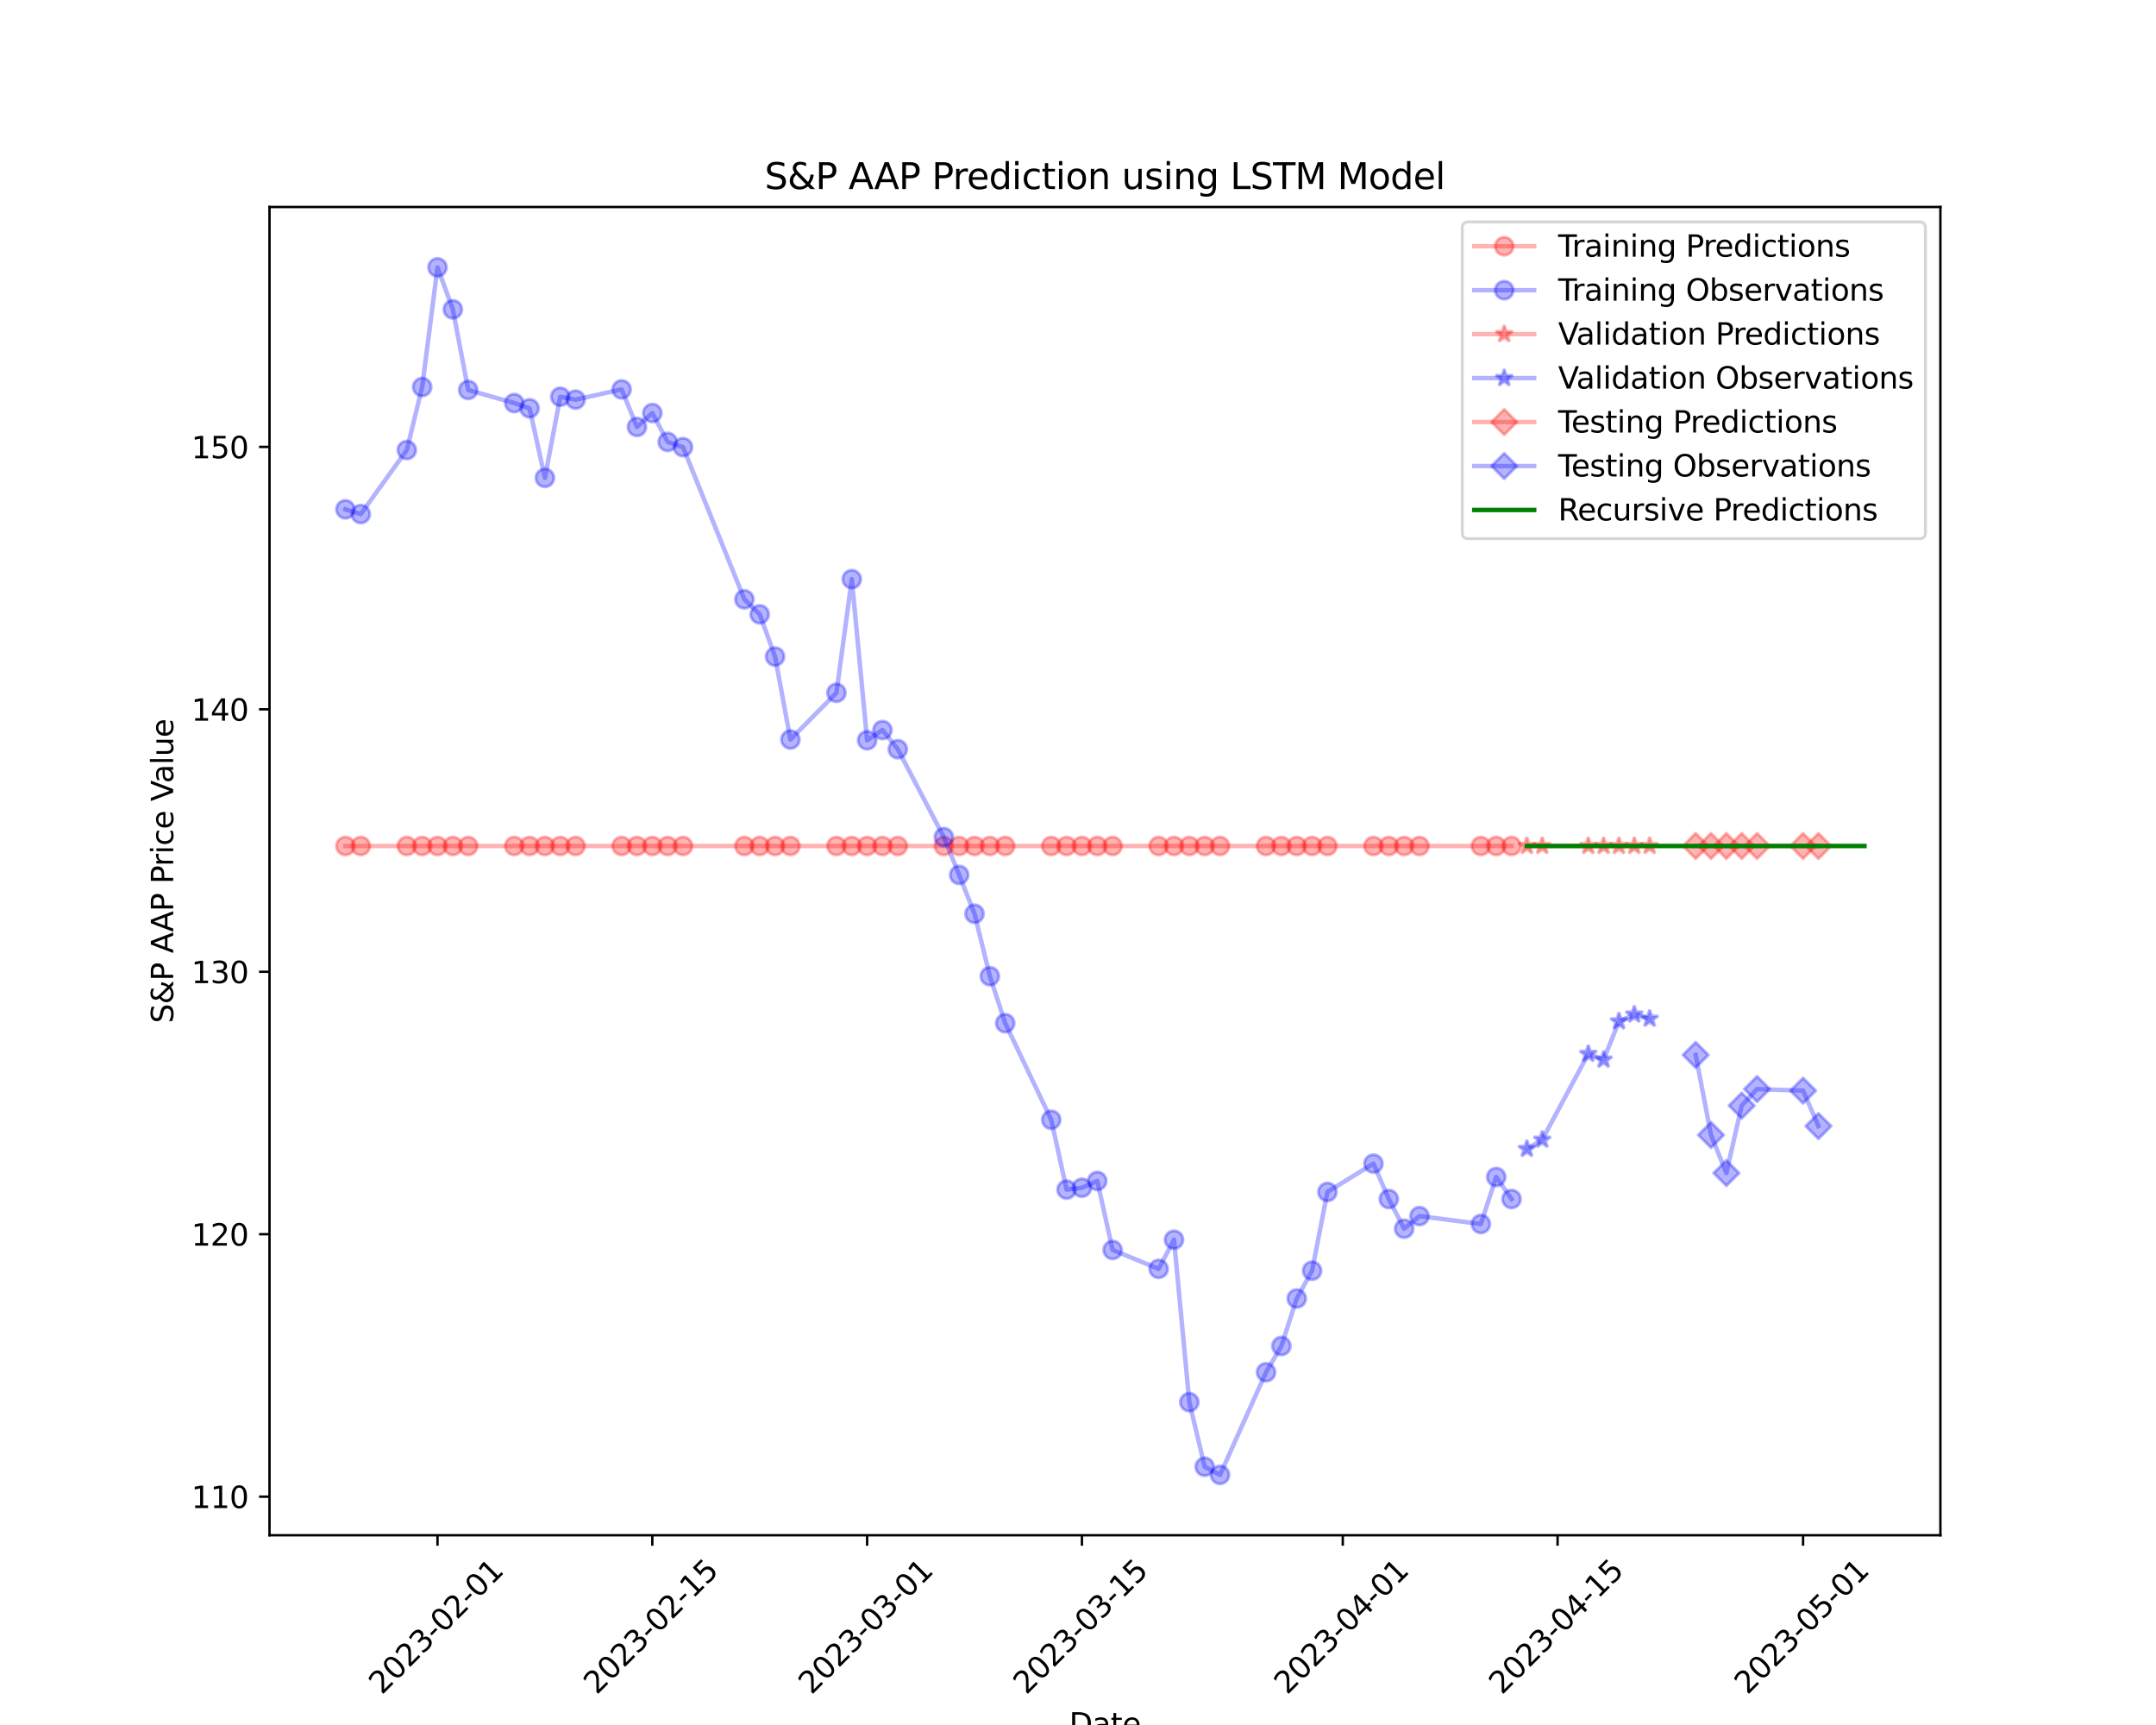<?xml version="1.0" encoding="utf-8" standalone="no"?>
<!DOCTYPE svg PUBLIC "-//W3C//DTD SVG 1.1//EN"
  "http://www.w3.org/Graphics/SVG/1.1/DTD/svg11.dtd">
<svg xmlns:xlink="http://www.w3.org/1999/xlink" width="720pt" height="576pt" viewBox="0 0 720 576" xmlns="http://www.w3.org/2000/svg" version="1.1">
 <defs>
  <style type="text/css">*{stroke-linejoin: round; stroke-linecap: butt}</style>
 </defs>
 <g id="figure_1">
  <g id="patch_1">
   <path d="M 0 576 
L 720 576 
L 720 0 
L 0 0 
z
" style="fill: #ffffff"/>
  </g>
  <g id="axes_1">
   <g id="patch_2">
    <path d="M 90 512.64 
L 648 512.64 
L 648 69.12 
L 90 69.12 
z
" style="fill: #ffffff"/>
   </g>
   <g id="matplotlib.axis_1">
    <g id="xtick_1">
     <g id="line2d_1">
      <defs>
       <path id="ma9781c8dce" d="M 0 0 
L 0 3.5 
" style="stroke: #000000; stroke-width: 0.8"/>
      </defs>
      <g>
       <use xlink:href="#ma9781c8dce" x="146.107" y="512.64" style="stroke: #000000; stroke-width: 0.8"/>
      </g>
     </g>
     <g id="text_1">
      <!-- 2023-02-01 -->
      <g transform="translate(127.512 566.107) rotate(-45) scale(0.1 -0.1)">
       <defs>
        <path id="DejaVuSans-32" d="M 1228 531 
L 3431 531 
L 3431 0 
L 469 0 
L 469 531 
Q 828 903 1448 1529 
Q 2069 2156 2228 2338 
Q 2531 2678 2651 2914 
Q 2772 3150 2772 3378 
Q 2772 3750 2511 3984 
Q 2250 4219 1831 4219 
Q 1534 4219 1204 4116 
Q 875 4013 500 3803 
L 500 4441 
Q 881 4594 1212 4672 
Q 1544 4750 1819 4750 
Q 2544 4750 2975 4387 
Q 3406 4025 3406 3419 
Q 3406 3131 3298 2873 
Q 3191 2616 2906 2266 
Q 2828 2175 2409 1742 
Q 1991 1309 1228 531 
z
" transform="scale(0.016)"/>
        <path id="DejaVuSans-30" d="M 2034 4250 
Q 1547 4250 1301 3770 
Q 1056 3291 1056 2328 
Q 1056 1369 1301 889 
Q 1547 409 2034 409 
Q 2525 409 2770 889 
Q 3016 1369 3016 2328 
Q 3016 3291 2770 3770 
Q 2525 4250 2034 4250 
z
M 2034 4750 
Q 2819 4750 3233 4129 
Q 3647 3509 3647 2328 
Q 3647 1150 3233 529 
Q 2819 -91 2034 -91 
Q 1250 -91 836 529 
Q 422 1150 422 2328 
Q 422 3509 836 4129 
Q 1250 4750 2034 4750 
z
" transform="scale(0.016)"/>
        <path id="DejaVuSans-33" d="M 2597 2516 
Q 3050 2419 3304 2112 
Q 3559 1806 3559 1356 
Q 3559 666 3084 287 
Q 2609 -91 1734 -91 
Q 1441 -91 1130 -33 
Q 819 25 488 141 
L 488 750 
Q 750 597 1062 519 
Q 1375 441 1716 441 
Q 2309 441 2620 675 
Q 2931 909 2931 1356 
Q 2931 1769 2642 2001 
Q 2353 2234 1838 2234 
L 1294 2234 
L 1294 2753 
L 1863 2753 
Q 2328 2753 2575 2939 
Q 2822 3125 2822 3475 
Q 2822 3834 2567 4026 
Q 2313 4219 1838 4219 
Q 1578 4219 1281 4162 
Q 984 4106 628 3988 
L 628 4550 
Q 988 4650 1302 4700 
Q 1616 4750 1894 4750 
Q 2613 4750 3031 4423 
Q 3450 4097 3450 3541 
Q 3450 3153 3228 2886 
Q 3006 2619 2597 2516 
z
" transform="scale(0.016)"/>
        <path id="DejaVuSans-2d" d="M 313 2009 
L 1997 2009 
L 1997 1497 
L 313 1497 
L 313 2009 
z
" transform="scale(0.016)"/>
        <path id="DejaVuSans-31" d="M 794 531 
L 1825 531 
L 1825 4091 
L 703 3866 
L 703 4441 
L 1819 4666 
L 2450 4666 
L 2450 531 
L 3481 531 
L 3481 0 
L 794 0 
L 794 531 
z
" transform="scale(0.016)"/>
       </defs>
       <use xlink:href="#DejaVuSans-32"/>
       <use xlink:href="#DejaVuSans-30" x="63.623"/>
       <use xlink:href="#DejaVuSans-32" x="127.246"/>
       <use xlink:href="#DejaVuSans-33" x="190.869"/>
       <use xlink:href="#DejaVuSans-2d" x="254.492"/>
       <use xlink:href="#DejaVuSans-30" x="290.576"/>
       <use xlink:href="#DejaVuSans-32" x="354.199"/>
       <use xlink:href="#DejaVuSans-2d" x="417.822"/>
       <use xlink:href="#DejaVuSans-30" x="453.906"/>
       <use xlink:href="#DejaVuSans-31" x="517.529"/>
      </g>
     </g>
    </g>
    <g id="xtick_2">
     <g id="line2d_2">
      <g>
       <use xlink:href="#ma9781c8dce" x="217.843" y="512.64" style="stroke: #000000; stroke-width: 0.8"/>
      </g>
     </g>
     <g id="text_2">
      <!-- 2023-02-15 -->
      <g transform="translate(199.247 566.107) rotate(-45) scale(0.1 -0.1)">
       <defs>
        <path id="DejaVuSans-35" d="M 691 4666 
L 3169 4666 
L 3169 4134 
L 1269 4134 
L 1269 2991 
Q 1406 3038 1543 3061 
Q 1681 3084 1819 3084 
Q 2600 3084 3056 2656 
Q 3513 2228 3513 1497 
Q 3513 744 3044 326 
Q 2575 -91 1722 -91 
Q 1428 -91 1123 -41 
Q 819 9 494 109 
L 494 744 
Q 775 591 1075 516 
Q 1375 441 1709 441 
Q 2250 441 2565 725 
Q 2881 1009 2881 1497 
Q 2881 1984 2565 2268 
Q 2250 2553 1709 2553 
Q 1456 2553 1204 2497 
Q 953 2441 691 2322 
L 691 4666 
z
" transform="scale(0.016)"/>
       </defs>
       <use xlink:href="#DejaVuSans-32"/>
       <use xlink:href="#DejaVuSans-30" x="63.623"/>
       <use xlink:href="#DejaVuSans-32" x="127.246"/>
       <use xlink:href="#DejaVuSans-33" x="190.869"/>
       <use xlink:href="#DejaVuSans-2d" x="254.492"/>
       <use xlink:href="#DejaVuSans-30" x="290.576"/>
       <use xlink:href="#DejaVuSans-32" x="354.199"/>
       <use xlink:href="#DejaVuSans-2d" x="417.822"/>
       <use xlink:href="#DejaVuSans-31" x="453.906"/>
       <use xlink:href="#DejaVuSans-35" x="517.529"/>
      </g>
     </g>
    </g>
    <g id="xtick_3">
     <g id="line2d_3">
      <g>
       <use xlink:href="#ma9781c8dce" x="289.579" y="512.64" style="stroke: #000000; stroke-width: 0.8"/>
      </g>
     </g>
     <g id="text_3">
      <!-- 2023-03-01 -->
      <g transform="translate(270.983 566.107) rotate(-45) scale(0.1 -0.1)">
       <use xlink:href="#DejaVuSans-32"/>
       <use xlink:href="#DejaVuSans-30" x="63.623"/>
       <use xlink:href="#DejaVuSans-32" x="127.246"/>
       <use xlink:href="#DejaVuSans-33" x="190.869"/>
       <use xlink:href="#DejaVuSans-2d" x="254.492"/>
       <use xlink:href="#DejaVuSans-30" x="290.576"/>
       <use xlink:href="#DejaVuSans-33" x="354.199"/>
       <use xlink:href="#DejaVuSans-2d" x="417.822"/>
       <use xlink:href="#DejaVuSans-30" x="453.906"/>
       <use xlink:href="#DejaVuSans-31" x="517.529"/>
      </g>
     </g>
    </g>
    <g id="xtick_4">
     <g id="line2d_4">
      <g>
       <use xlink:href="#ma9781c8dce" x="361.314" y="512.64" style="stroke: #000000; stroke-width: 0.8"/>
      </g>
     </g>
     <g id="text_4">
      <!-- 2023-03-15 -->
      <g transform="translate(342.718 566.107) rotate(-45) scale(0.1 -0.1)">
       <use xlink:href="#DejaVuSans-32"/>
       <use xlink:href="#DejaVuSans-30" x="63.623"/>
       <use xlink:href="#DejaVuSans-32" x="127.246"/>
       <use xlink:href="#DejaVuSans-33" x="190.869"/>
       <use xlink:href="#DejaVuSans-2d" x="254.492"/>
       <use xlink:href="#DejaVuSans-30" x="290.576"/>
       <use xlink:href="#DejaVuSans-33" x="354.199"/>
       <use xlink:href="#DejaVuSans-2d" x="417.822"/>
       <use xlink:href="#DejaVuSans-31" x="453.906"/>
       <use xlink:href="#DejaVuSans-35" x="517.529"/>
      </g>
     </g>
    </g>
    <g id="xtick_5">
     <g id="line2d_5">
      <g>
       <use xlink:href="#ma9781c8dce" x="448.421" y="512.64" style="stroke: #000000; stroke-width: 0.8"/>
      </g>
     </g>
     <g id="text_5">
      <!-- 2023-04-01 -->
      <g transform="translate(429.826 566.107) rotate(-45) scale(0.1 -0.1)">
       <defs>
        <path id="DejaVuSans-34" d="M 2419 4116 
L 825 1625 
L 2419 1625 
L 2419 4116 
z
M 2253 4666 
L 3047 4666 
L 3047 1625 
L 3713 1625 
L 3713 1100 
L 3047 1100 
L 3047 0 
L 2419 0 
L 2419 1100 
L 313 1100 
L 313 1709 
L 2253 4666 
z
" transform="scale(0.016)"/>
       </defs>
       <use xlink:href="#DejaVuSans-32"/>
       <use xlink:href="#DejaVuSans-30" x="63.623"/>
       <use xlink:href="#DejaVuSans-32" x="127.246"/>
       <use xlink:href="#DejaVuSans-33" x="190.869"/>
       <use xlink:href="#DejaVuSans-2d" x="254.492"/>
       <use xlink:href="#DejaVuSans-30" x="290.576"/>
       <use xlink:href="#DejaVuSans-34" x="354.199"/>
       <use xlink:href="#DejaVuSans-2d" x="417.822"/>
       <use xlink:href="#DejaVuSans-30" x="453.906"/>
       <use xlink:href="#DejaVuSans-31" x="517.529"/>
      </g>
     </g>
    </g>
    <g id="xtick_6">
     <g id="line2d_6">
      <g>
       <use xlink:href="#ma9781c8dce" x="520.157" y="512.64" style="stroke: #000000; stroke-width: 0.8"/>
      </g>
     </g>
     <g id="text_6">
      <!-- 2023-04-15 -->
      <g transform="translate(501.561 566.107) rotate(-45) scale(0.1 -0.1)">
       <use xlink:href="#DejaVuSans-32"/>
       <use xlink:href="#DejaVuSans-30" x="63.623"/>
       <use xlink:href="#DejaVuSans-32" x="127.246"/>
       <use xlink:href="#DejaVuSans-33" x="190.869"/>
       <use xlink:href="#DejaVuSans-2d" x="254.492"/>
       <use xlink:href="#DejaVuSans-30" x="290.576"/>
       <use xlink:href="#DejaVuSans-34" x="354.199"/>
       <use xlink:href="#DejaVuSans-2d" x="417.822"/>
       <use xlink:href="#DejaVuSans-31" x="453.906"/>
       <use xlink:href="#DejaVuSans-35" x="517.529"/>
      </g>
     </g>
    </g>
    <g id="xtick_7">
     <g id="line2d_7">
      <g>
       <use xlink:href="#ma9781c8dce" x="602.14" y="512.64" style="stroke: #000000; stroke-width: 0.8"/>
      </g>
     </g>
     <g id="text_7">
      <!-- 2023-05-01 -->
      <g transform="translate(583.545 566.107) rotate(-45) scale(0.1 -0.1)">
       <use xlink:href="#DejaVuSans-32"/>
       <use xlink:href="#DejaVuSans-30" x="63.623"/>
       <use xlink:href="#DejaVuSans-32" x="127.246"/>
       <use xlink:href="#DejaVuSans-33" x="190.869"/>
       <use xlink:href="#DejaVuSans-2d" x="254.492"/>
       <use xlink:href="#DejaVuSans-30" x="290.576"/>
       <use xlink:href="#DejaVuSans-35" x="354.199"/>
       <use xlink:href="#DejaVuSans-2d" x="417.822"/>
       <use xlink:href="#DejaVuSans-30" x="453.906"/>
       <use xlink:href="#DejaVuSans-31" x="517.529"/>
      </g>
     </g>
    </g>
    <g id="text_8">
     <!-- Date -->
     <g transform="translate(357.049 579.176) scale(0.1 -0.1)">
      <defs>
       <path id="DejaVuSans-44" d="M 1259 4147 
L 1259 519 
L 2022 519 
Q 2988 519 3436 956 
Q 3884 1394 3884 2338 
Q 3884 3275 3436 3711 
Q 2988 4147 2022 4147 
L 1259 4147 
z
M 628 4666 
L 1925 4666 
Q 3281 4666 3915 4102 
Q 4550 3538 4550 2338 
Q 4550 1131 3912 565 
Q 3275 0 1925 0 
L 628 0 
L 628 4666 
z
" transform="scale(0.016)"/>
       <path id="DejaVuSans-61" d="M 2194 1759 
Q 1497 1759 1228 1600 
Q 959 1441 959 1056 
Q 959 750 1161 570 
Q 1363 391 1709 391 
Q 2188 391 2477 730 
Q 2766 1069 2766 1631 
L 2766 1759 
L 2194 1759 
z
M 3341 1997 
L 3341 0 
L 2766 0 
L 2766 531 
Q 2569 213 2275 61 
Q 1981 -91 1556 -91 
Q 1019 -91 701 211 
Q 384 513 384 1019 
Q 384 1609 779 1909 
Q 1175 2209 1959 2209 
L 2766 2209 
L 2766 2266 
Q 2766 2663 2505 2880 
Q 2244 3097 1772 3097 
Q 1472 3097 1187 3025 
Q 903 2953 641 2809 
L 641 3341 
Q 956 3463 1253 3523 
Q 1550 3584 1831 3584 
Q 2591 3584 2966 3190 
Q 3341 2797 3341 1997 
z
" transform="scale(0.016)"/>
       <path id="DejaVuSans-74" d="M 1172 4494 
L 1172 3500 
L 2356 3500 
L 2356 3053 
L 1172 3053 
L 1172 1153 
Q 1172 725 1289 603 
Q 1406 481 1766 481 
L 2356 481 
L 2356 0 
L 1766 0 
Q 1100 0 847 248 
Q 594 497 594 1153 
L 594 3053 
L 172 3053 
L 172 3500 
L 594 3500 
L 594 4494 
L 1172 4494 
z
" transform="scale(0.016)"/>
       <path id="DejaVuSans-65" d="M 3597 1894 
L 3597 1613 
L 953 1613 
Q 991 1019 1311 708 
Q 1631 397 2203 397 
Q 2534 397 2845 478 
Q 3156 559 3463 722 
L 3463 178 
Q 3153 47 2828 -22 
Q 2503 -91 2169 -91 
Q 1331 -91 842 396 
Q 353 884 353 1716 
Q 353 2575 817 3079 
Q 1281 3584 2069 3584 
Q 2775 3584 3186 3129 
Q 3597 2675 3597 1894 
z
M 3022 2063 
Q 3016 2534 2758 2815 
Q 2500 3097 2075 3097 
Q 1594 3097 1305 2825 
Q 1016 2553 972 2059 
L 3022 2063 
z
" transform="scale(0.016)"/>
      </defs>
      <use xlink:href="#DejaVuSans-44"/>
      <use xlink:href="#DejaVuSans-61" x="77.002"/>
      <use xlink:href="#DejaVuSans-74" x="138.281"/>
      <use xlink:href="#DejaVuSans-65" x="177.49"/>
     </g>
    </g>
   </g>
   <g id="matplotlib.axis_2">
    <g id="ytick_1">
     <g id="line2d_8">
      <defs>
       <path id="m41a7cc5509" d="M 0 0 
L -3.5 0 
" style="stroke: #000000; stroke-width: 0.8"/>
      </defs>
      <g>
       <use xlink:href="#m41a7cc5509" x="90" y="499.754" style="stroke: #000000; stroke-width: 0.8"/>
      </g>
     </g>
     <g id="text_9">
      <!-- 110 -->
      <g transform="translate(63.913 503.553) scale(0.1 -0.1)">
       <use xlink:href="#DejaVuSans-31"/>
       <use xlink:href="#DejaVuSans-31" x="63.623"/>
       <use xlink:href="#DejaVuSans-30" x="127.246"/>
      </g>
     </g>
    </g>
    <g id="ytick_2">
     <g id="line2d_9">
      <g>
       <use xlink:href="#m41a7cc5509" x="90" y="412.12" style="stroke: #000000; stroke-width: 0.8"/>
      </g>
     </g>
     <g id="text_10">
      <!-- 120 -->
      <g transform="translate(63.913 415.92) scale(0.1 -0.1)">
       <use xlink:href="#DejaVuSans-31"/>
       <use xlink:href="#DejaVuSans-32" x="63.623"/>
       <use xlink:href="#DejaVuSans-30" x="127.246"/>
      </g>
     </g>
    </g>
    <g id="ytick_3">
     <g id="line2d_10">
      <g>
       <use xlink:href="#m41a7cc5509" x="90" y="324.487" style="stroke: #000000; stroke-width: 0.8"/>
      </g>
     </g>
     <g id="text_11">
      <!-- 130 -->
      <g transform="translate(63.913 328.287) scale(0.1 -0.1)">
       <use xlink:href="#DejaVuSans-31"/>
       <use xlink:href="#DejaVuSans-33" x="63.623"/>
       <use xlink:href="#DejaVuSans-30" x="127.246"/>
      </g>
     </g>
    </g>
    <g id="ytick_4">
     <g id="line2d_11">
      <g>
       <use xlink:href="#m41a7cc5509" x="90" y="236.854" style="stroke: #000000; stroke-width: 0.8"/>
      </g>
     </g>
     <g id="text_12">
      <!-- 140 -->
      <g transform="translate(63.913 240.653) scale(0.1 -0.1)">
       <use xlink:href="#DejaVuSans-31"/>
       <use xlink:href="#DejaVuSans-34" x="63.623"/>
       <use xlink:href="#DejaVuSans-30" x="127.246"/>
      </g>
     </g>
    </g>
    <g id="ytick_5">
     <g id="line2d_12">
      <g>
       <use xlink:href="#m41a7cc5509" x="90" y="149.221" style="stroke: #000000; stroke-width: 0.8"/>
      </g>
     </g>
     <g id="text_13">
      <!-- 150 -->
      <g transform="translate(63.913 153.02) scale(0.1 -0.1)">
       <use xlink:href="#DejaVuSans-31"/>
       <use xlink:href="#DejaVuSans-35" x="63.623"/>
       <use xlink:href="#DejaVuSans-30" x="127.246"/>
      </g>
     </g>
    </g>
    <g id="text_14">
     <!-- S&amp;P AAP Price Value -->
     <g transform="translate(57.833 341.657) rotate(-90) scale(0.1 -0.1)">
      <defs>
       <path id="DejaVuSans-53" d="M 3425 4513 
L 3425 3897 
Q 3066 4069 2747 4153 
Q 2428 4238 2131 4238 
Q 1616 4238 1336 4038 
Q 1056 3838 1056 3469 
Q 1056 3159 1242 3001 
Q 1428 2844 1947 2747 
L 2328 2669 
Q 3034 2534 3370 2195 
Q 3706 1856 3706 1288 
Q 3706 609 3251 259 
Q 2797 -91 1919 -91 
Q 1588 -91 1214 -16 
Q 841 59 441 206 
L 441 856 
Q 825 641 1194 531 
Q 1563 422 1919 422 
Q 2459 422 2753 634 
Q 3047 847 3047 1241 
Q 3047 1584 2836 1778 
Q 2625 1972 2144 2069 
L 1759 2144 
Q 1053 2284 737 2584 
Q 422 2884 422 3419 
Q 422 4038 858 4394 
Q 1294 4750 2059 4750 
Q 2388 4750 2728 4690 
Q 3069 4631 3425 4513 
z
" transform="scale(0.016)"/>
       <path id="DejaVuSans-26" d="M 1556 2509 
Q 1272 2256 1139 2004 
Q 1006 1753 1006 1478 
Q 1006 1022 1337 719 
Q 1669 416 2169 416 
Q 2466 416 2725 514 
Q 2984 613 3213 813 
L 1556 2509 
z
M 1997 2859 
L 3584 1234 
Q 3769 1513 3872 1830 
Q 3975 2147 3994 2503 
L 4575 2503 
Q 4538 2091 4375 1687 
Q 4213 1284 3922 891 
L 4794 0 
L 4006 0 
L 3559 459 
Q 3234 181 2878 45 
Q 2522 -91 2113 -91 
Q 1359 -91 881 339 
Q 403 769 403 1441 
Q 403 1841 612 2192 
Q 822 2544 1241 2853 
Q 1091 3050 1012 3245 
Q 934 3441 934 3628 
Q 934 4134 1281 4442 
Q 1628 4750 2203 4750 
Q 2463 4750 2720 4694 
Q 2978 4638 3244 4525 
L 3244 3956 
Q 2972 4103 2725 4179 
Q 2478 4256 2266 4256 
Q 1938 4256 1733 4082 
Q 1528 3909 1528 3634 
Q 1528 3475 1620 3314 
Q 1713 3153 1997 2859 
z
" transform="scale(0.016)"/>
       <path id="DejaVuSans-50" d="M 1259 4147 
L 1259 2394 
L 2053 2394 
Q 2494 2394 2734 2622 
Q 2975 2850 2975 3272 
Q 2975 3691 2734 3919 
Q 2494 4147 2053 4147 
L 1259 4147 
z
M 628 4666 
L 2053 4666 
Q 2838 4666 3239 4311 
Q 3641 3956 3641 3272 
Q 3641 2581 3239 2228 
Q 2838 1875 2053 1875 
L 1259 1875 
L 1259 0 
L 628 0 
L 628 4666 
z
" transform="scale(0.016)"/>
       <path id="DejaVuSans-20" transform="scale(0.016)"/>
       <path id="DejaVuSans-41" d="M 2188 4044 
L 1331 1722 
L 3047 1722 
L 2188 4044 
z
M 1831 4666 
L 2547 4666 
L 4325 0 
L 3669 0 
L 3244 1197 
L 1141 1197 
L 716 0 
L 50 0 
L 1831 4666 
z
" transform="scale(0.016)"/>
       <path id="DejaVuSans-72" d="M 2631 2963 
Q 2534 3019 2420 3045 
Q 2306 3072 2169 3072 
Q 1681 3072 1420 2755 
Q 1159 2438 1159 1844 
L 1159 0 
L 581 0 
L 581 3500 
L 1159 3500 
L 1159 2956 
Q 1341 3275 1631 3429 
Q 1922 3584 2338 3584 
Q 2397 3584 2469 3576 
Q 2541 3569 2628 3553 
L 2631 2963 
z
" transform="scale(0.016)"/>
       <path id="DejaVuSans-69" d="M 603 3500 
L 1178 3500 
L 1178 0 
L 603 0 
L 603 3500 
z
M 603 4863 
L 1178 4863 
L 1178 4134 
L 603 4134 
L 603 4863 
z
" transform="scale(0.016)"/>
       <path id="DejaVuSans-63" d="M 3122 3366 
L 3122 2828 
Q 2878 2963 2633 3030 
Q 2388 3097 2138 3097 
Q 1578 3097 1268 2742 
Q 959 2388 959 1747 
Q 959 1106 1268 751 
Q 1578 397 2138 397 
Q 2388 397 2633 464 
Q 2878 531 3122 666 
L 3122 134 
Q 2881 22 2623 -34 
Q 2366 -91 2075 -91 
Q 1284 -91 818 406 
Q 353 903 353 1747 
Q 353 2603 823 3093 
Q 1294 3584 2113 3584 
Q 2378 3584 2631 3529 
Q 2884 3475 3122 3366 
z
" transform="scale(0.016)"/>
       <path id="DejaVuSans-56" d="M 1831 0 
L 50 4666 
L 709 4666 
L 2188 738 
L 3669 4666 
L 4325 4666 
L 2547 0 
L 1831 0 
z
" transform="scale(0.016)"/>
       <path id="DejaVuSans-6c" d="M 603 4863 
L 1178 4863 
L 1178 0 
L 603 0 
L 603 4863 
z
" transform="scale(0.016)"/>
       <path id="DejaVuSans-75" d="M 544 1381 
L 544 3500 
L 1119 3500 
L 1119 1403 
Q 1119 906 1312 657 
Q 1506 409 1894 409 
Q 2359 409 2629 706 
Q 2900 1003 2900 1516 
L 2900 3500 
L 3475 3500 
L 3475 0 
L 2900 0 
L 2900 538 
Q 2691 219 2414 64 
Q 2138 -91 1772 -91 
Q 1169 -91 856 284 
Q 544 659 544 1381 
z
M 1991 3584 
L 1991 3584 
z
" transform="scale(0.016)"/>
      </defs>
      <use xlink:href="#DejaVuSans-53"/>
      <use xlink:href="#DejaVuSans-26" x="63.477"/>
      <use xlink:href="#DejaVuSans-50" x="141.455"/>
      <use xlink:href="#DejaVuSans-20" x="201.758"/>
      <use xlink:href="#DejaVuSans-41" x="233.545"/>
      <use xlink:href="#DejaVuSans-41" x="304.703"/>
      <use xlink:href="#DejaVuSans-50" x="373.111"/>
      <use xlink:href="#DejaVuSans-20" x="433.414"/>
      <use xlink:href="#DejaVuSans-50" x="465.201"/>
      <use xlink:href="#DejaVuSans-72" x="523.754"/>
      <use xlink:href="#DejaVuSans-69" x="564.867"/>
      <use xlink:href="#DejaVuSans-63" x="592.65"/>
      <use xlink:href="#DejaVuSans-65" x="647.631"/>
      <use xlink:href="#DejaVuSans-20" x="709.154"/>
      <use xlink:href="#DejaVuSans-56" x="740.941"/>
      <use xlink:href="#DejaVuSans-61" x="801.6"/>
      <use xlink:href="#DejaVuSans-6c" x="862.879"/>
      <use xlink:href="#DejaVuSans-75" x="890.662"/>
      <use xlink:href="#DejaVuSans-65" x="954.041"/>
     </g>
    </g>
   </g>
   <g id="line2d_13">
    <path d="M 115.364 282.49 
L 120.488 282.49 
L 135.86 282.49 
L 140.983 282.49 
L 146.107 282.49 
L 151.231 282.49 
L 156.355 282.49 
L 171.727 282.49 
L 176.851 282.49 
L 181.975 282.49 
L 187.099 282.49 
L 192.223 282.49 
L 207.595 282.49 
L 212.719 282.49 
L 217.843 282.49 
L 222.967 282.49 
L 228.091 282.49 
L 248.587 282.49 
L 253.711 282.49 
L 258.835 282.49 
L 263.959 282.49 
L 279.331 282.49 
L 284.455 282.49 
L 289.579 282.49 
L 294.702 282.49 
L 299.826 282.49 
L 315.198 282.49 
L 320.322 282.49 
L 325.446 282.49 
L 330.57 282.49 
L 335.694 282.49 
L 351.066 282.49 
L 356.19 282.49 
L 361.314 282.49 
L 366.438 282.49 
L 371.562 282.49 
L 386.934 282.49 
L 392.058 282.49 
L 397.182 282.49 
L 402.306 282.49 
L 407.43 282.49 
L 422.802 282.49 
L 427.926 282.49 
L 433.05 282.49 
L 438.174 282.49 
L 443.298 282.49 
L 458.669 282.49 
L 463.793 282.49 
L 468.917 282.49 
L 474.041 282.49 
L 494.537 282.49 
L 499.661 282.49 
L 504.785 282.49 
" clip-path="url(#p3722534a4b)" style="fill: none; stroke: #ff0000; stroke-opacity: 0.3; stroke-width: 1.5; stroke-linecap: square"/>
    <defs>
     <path id="m4e62fa4cca" d="M 0 3 
C 0.796 3 1.559 2.684 2.121 2.121 
C 2.684 1.559 3 0.796 3 0 
C 3 -0.796 2.684 -1.559 2.121 -2.121 
C 1.559 -2.684 0.796 -3 0 -3 
C -0.796 -3 -1.559 -2.684 -2.121 -2.121 
C -2.684 -1.559 -3 -0.796 -3 0 
C -3 0.796 -2.684 1.559 -2.121 2.121 
C -1.559 2.684 -0.796 3 0 3 
z
" style="stroke: #ff0000; stroke-opacity: 0.3"/>
    </defs>
    <g clip-path="url(#p3722534a4b)">
     <use xlink:href="#m4e62fa4cca" x="115.364" y="282.49" style="fill: #ff0000; fill-opacity: 0.3; stroke: #ff0000; stroke-opacity: 0.3"/>
     <use xlink:href="#m4e62fa4cca" x="120.488" y="282.49" style="fill: #ff0000; fill-opacity: 0.3; stroke: #ff0000; stroke-opacity: 0.3"/>
     <use xlink:href="#m4e62fa4cca" x="135.86" y="282.49" style="fill: #ff0000; fill-opacity: 0.3; stroke: #ff0000; stroke-opacity: 0.3"/>
     <use xlink:href="#m4e62fa4cca" x="140.983" y="282.49" style="fill: #ff0000; fill-opacity: 0.3; stroke: #ff0000; stroke-opacity: 0.3"/>
     <use xlink:href="#m4e62fa4cca" x="146.107" y="282.49" style="fill: #ff0000; fill-opacity: 0.3; stroke: #ff0000; stroke-opacity: 0.3"/>
     <use xlink:href="#m4e62fa4cca" x="151.231" y="282.49" style="fill: #ff0000; fill-opacity: 0.3; stroke: #ff0000; stroke-opacity: 0.3"/>
     <use xlink:href="#m4e62fa4cca" x="156.355" y="282.49" style="fill: #ff0000; fill-opacity: 0.3; stroke: #ff0000; stroke-opacity: 0.3"/>
     <use xlink:href="#m4e62fa4cca" x="171.727" y="282.49" style="fill: #ff0000; fill-opacity: 0.3; stroke: #ff0000; stroke-opacity: 0.3"/>
     <use xlink:href="#m4e62fa4cca" x="176.851" y="282.49" style="fill: #ff0000; fill-opacity: 0.3; stroke: #ff0000; stroke-opacity: 0.3"/>
     <use xlink:href="#m4e62fa4cca" x="181.975" y="282.49" style="fill: #ff0000; fill-opacity: 0.3; stroke: #ff0000; stroke-opacity: 0.3"/>
     <use xlink:href="#m4e62fa4cca" x="187.099" y="282.49" style="fill: #ff0000; fill-opacity: 0.3; stroke: #ff0000; stroke-opacity: 0.3"/>
     <use xlink:href="#m4e62fa4cca" x="192.223" y="282.49" style="fill: #ff0000; fill-opacity: 0.3; stroke: #ff0000; stroke-opacity: 0.3"/>
     <use xlink:href="#m4e62fa4cca" x="207.595" y="282.49" style="fill: #ff0000; fill-opacity: 0.3; stroke: #ff0000; stroke-opacity: 0.3"/>
     <use xlink:href="#m4e62fa4cca" x="212.719" y="282.49" style="fill: #ff0000; fill-opacity: 0.3; stroke: #ff0000; stroke-opacity: 0.3"/>
     <use xlink:href="#m4e62fa4cca" x="217.843" y="282.49" style="fill: #ff0000; fill-opacity: 0.3; stroke: #ff0000; stroke-opacity: 0.3"/>
     <use xlink:href="#m4e62fa4cca" x="222.967" y="282.49" style="fill: #ff0000; fill-opacity: 0.3; stroke: #ff0000; stroke-opacity: 0.3"/>
     <use xlink:href="#m4e62fa4cca" x="228.091" y="282.49" style="fill: #ff0000; fill-opacity: 0.3; stroke: #ff0000; stroke-opacity: 0.3"/>
     <use xlink:href="#m4e62fa4cca" x="248.587" y="282.49" style="fill: #ff0000; fill-opacity: 0.3; stroke: #ff0000; stroke-opacity: 0.3"/>
     <use xlink:href="#m4e62fa4cca" x="253.711" y="282.49" style="fill: #ff0000; fill-opacity: 0.3; stroke: #ff0000; stroke-opacity: 0.3"/>
     <use xlink:href="#m4e62fa4cca" x="258.835" y="282.49" style="fill: #ff0000; fill-opacity: 0.3; stroke: #ff0000; stroke-opacity: 0.3"/>
     <use xlink:href="#m4e62fa4cca" x="263.959" y="282.49" style="fill: #ff0000; fill-opacity: 0.3; stroke: #ff0000; stroke-opacity: 0.3"/>
     <use xlink:href="#m4e62fa4cca" x="279.331" y="282.49" style="fill: #ff0000; fill-opacity: 0.3; stroke: #ff0000; stroke-opacity: 0.3"/>
     <use xlink:href="#m4e62fa4cca" x="284.455" y="282.49" style="fill: #ff0000; fill-opacity: 0.3; stroke: #ff0000; stroke-opacity: 0.3"/>
     <use xlink:href="#m4e62fa4cca" x="289.579" y="282.49" style="fill: #ff0000; fill-opacity: 0.3; stroke: #ff0000; stroke-opacity: 0.3"/>
     <use xlink:href="#m4e62fa4cca" x="294.702" y="282.49" style="fill: #ff0000; fill-opacity: 0.3; stroke: #ff0000; stroke-opacity: 0.3"/>
     <use xlink:href="#m4e62fa4cca" x="299.826" y="282.49" style="fill: #ff0000; fill-opacity: 0.3; stroke: #ff0000; stroke-opacity: 0.3"/>
     <use xlink:href="#m4e62fa4cca" x="315.198" y="282.49" style="fill: #ff0000; fill-opacity: 0.3; stroke: #ff0000; stroke-opacity: 0.3"/>
     <use xlink:href="#m4e62fa4cca" x="320.322" y="282.49" style="fill: #ff0000; fill-opacity: 0.3; stroke: #ff0000; stroke-opacity: 0.3"/>
     <use xlink:href="#m4e62fa4cca" x="325.446" y="282.49" style="fill: #ff0000; fill-opacity: 0.3; stroke: #ff0000; stroke-opacity: 0.3"/>
     <use xlink:href="#m4e62fa4cca" x="330.57" y="282.49" style="fill: #ff0000; fill-opacity: 0.3; stroke: #ff0000; stroke-opacity: 0.3"/>
     <use xlink:href="#m4e62fa4cca" x="335.694" y="282.49" style="fill: #ff0000; fill-opacity: 0.3; stroke: #ff0000; stroke-opacity: 0.3"/>
     <use xlink:href="#m4e62fa4cca" x="351.066" y="282.49" style="fill: #ff0000; fill-opacity: 0.3; stroke: #ff0000; stroke-opacity: 0.3"/>
     <use xlink:href="#m4e62fa4cca" x="356.19" y="282.49" style="fill: #ff0000; fill-opacity: 0.3; stroke: #ff0000; stroke-opacity: 0.3"/>
     <use xlink:href="#m4e62fa4cca" x="361.314" y="282.49" style="fill: #ff0000; fill-opacity: 0.3; stroke: #ff0000; stroke-opacity: 0.3"/>
     <use xlink:href="#m4e62fa4cca" x="366.438" y="282.49" style="fill: #ff0000; fill-opacity: 0.3; stroke: #ff0000; stroke-opacity: 0.3"/>
     <use xlink:href="#m4e62fa4cca" x="371.562" y="282.49" style="fill: #ff0000; fill-opacity: 0.3; stroke: #ff0000; stroke-opacity: 0.3"/>
     <use xlink:href="#m4e62fa4cca" x="386.934" y="282.49" style="fill: #ff0000; fill-opacity: 0.3; stroke: #ff0000; stroke-opacity: 0.3"/>
     <use xlink:href="#m4e62fa4cca" x="392.058" y="282.49" style="fill: #ff0000; fill-opacity: 0.3; stroke: #ff0000; stroke-opacity: 0.3"/>
     <use xlink:href="#m4e62fa4cca" x="397.182" y="282.49" style="fill: #ff0000; fill-opacity: 0.3; stroke: #ff0000; stroke-opacity: 0.3"/>
     <use xlink:href="#m4e62fa4cca" x="402.306" y="282.49" style="fill: #ff0000; fill-opacity: 0.3; stroke: #ff0000; stroke-opacity: 0.3"/>
     <use xlink:href="#m4e62fa4cca" x="407.43" y="282.49" style="fill: #ff0000; fill-opacity: 0.3; stroke: #ff0000; stroke-opacity: 0.3"/>
     <use xlink:href="#m4e62fa4cca" x="422.802" y="282.49" style="fill: #ff0000; fill-opacity: 0.3; stroke: #ff0000; stroke-opacity: 0.3"/>
     <use xlink:href="#m4e62fa4cca" x="427.926" y="282.49" style="fill: #ff0000; fill-opacity: 0.3; stroke: #ff0000; stroke-opacity: 0.3"/>
     <use xlink:href="#m4e62fa4cca" x="433.05" y="282.49" style="fill: #ff0000; fill-opacity: 0.3; stroke: #ff0000; stroke-opacity: 0.3"/>
     <use xlink:href="#m4e62fa4cca" x="438.174" y="282.49" style="fill: #ff0000; fill-opacity: 0.3; stroke: #ff0000; stroke-opacity: 0.3"/>
     <use xlink:href="#m4e62fa4cca" x="443.298" y="282.49" style="fill: #ff0000; fill-opacity: 0.3; stroke: #ff0000; stroke-opacity: 0.3"/>
     <use xlink:href="#m4e62fa4cca" x="458.669" y="282.49" style="fill: #ff0000; fill-opacity: 0.3; stroke: #ff0000; stroke-opacity: 0.3"/>
     <use xlink:href="#m4e62fa4cca" x="463.793" y="282.49" style="fill: #ff0000; fill-opacity: 0.3; stroke: #ff0000; stroke-opacity: 0.3"/>
     <use xlink:href="#m4e62fa4cca" x="468.917" y="282.49" style="fill: #ff0000; fill-opacity: 0.3; stroke: #ff0000; stroke-opacity: 0.3"/>
     <use xlink:href="#m4e62fa4cca" x="474.041" y="282.49" style="fill: #ff0000; fill-opacity: 0.3; stroke: #ff0000; stroke-opacity: 0.3"/>
     <use xlink:href="#m4e62fa4cca" x="494.537" y="282.49" style="fill: #ff0000; fill-opacity: 0.3; stroke: #ff0000; stroke-opacity: 0.3"/>
     <use xlink:href="#m4e62fa4cca" x="499.661" y="282.49" style="fill: #ff0000; fill-opacity: 0.3; stroke: #ff0000; stroke-opacity: 0.3"/>
     <use xlink:href="#m4e62fa4cca" x="504.785" y="282.49" style="fill: #ff0000; fill-opacity: 0.3; stroke: #ff0000; stroke-opacity: 0.3"/>
    </g>
   </g>
   <g id="line2d_14">
    <path d="M 115.364 170.078 
L 120.488 171.655 
L 135.86 150.273 
L 140.983 129.241 
L 146.107 89.28 
L 151.231 103.301 
L 156.355 130.205 
L 171.727 134.586 
L 176.851 136.339 
L 181.975 159.562 
L 187.099 132.483 
L 192.223 133.447 
L 207.595 130.029 
L 212.719 142.561 
L 217.843 137.916 
L 222.967 147.556 
L 228.091 149.309 
L 248.587 200.136 
L 253.711 205.131 
L 258.835 219.24 
L 263.959 246.932 
L 279.331 231.333 
L 284.455 193.388 
L 289.579 247.195 
L 294.702 243.777 
L 299.826 250.174 
L 315.198 279.531 
L 320.322 292.151 
L 325.446 305.12 
L 330.57 325.977 
L 335.694 341.663 
L 351.066 373.912 
L 356.19 397.223 
L 361.314 396.609 
L 366.438 394.331 
L 371.562 417.378 
L 386.934 423.688 
L 392.058 413.961 
L 397.182 468.206 
L 402.306 489.763 
L 407.43 492.48 
L 422.802 458.215 
L 427.926 449.452 
L 433.05 433.591 
L 438.174 424.301 
L 443.298 398.011 
L 458.669 388.547 
L 463.793 400.378 
L 468.917 410.28 
L 474.041 406.074 
L 494.537 408.703 
L 499.661 393.016 
L 504.785 400.378 
" clip-path="url(#p3722534a4b)" style="fill: none; stroke: #0000ff; stroke-opacity: 0.3; stroke-width: 1.5; stroke-linecap: square"/>
    <defs>
     <path id="ma01e12b87b" d="M 0 3 
C 0.796 3 1.559 2.684 2.121 2.121 
C 2.684 1.559 3 0.796 3 0 
C 3 -0.796 2.684 -1.559 2.121 -2.121 
C 1.559 -2.684 0.796 -3 0 -3 
C -0.796 -3 -1.559 -2.684 -2.121 -2.121 
C -2.684 -1.559 -3 -0.796 -3 0 
C -3 0.796 -2.684 1.559 -2.121 2.121 
C -1.559 2.684 -0.796 3 0 3 
z
" style="stroke: #0000ff; stroke-opacity: 0.3"/>
    </defs>
    <g clip-path="url(#p3722534a4b)">
     <use xlink:href="#ma01e12b87b" x="115.364" y="170.078" style="fill: #0000ff; fill-opacity: 0.3; stroke: #0000ff; stroke-opacity: 0.3"/>
     <use xlink:href="#ma01e12b87b" x="120.488" y="171.655" style="fill: #0000ff; fill-opacity: 0.3; stroke: #0000ff; stroke-opacity: 0.3"/>
     <use xlink:href="#ma01e12b87b" x="135.86" y="150.273" style="fill: #0000ff; fill-opacity: 0.3; stroke: #0000ff; stroke-opacity: 0.3"/>
     <use xlink:href="#ma01e12b87b" x="140.983" y="129.241" style="fill: #0000ff; fill-opacity: 0.3; stroke: #0000ff; stroke-opacity: 0.3"/>
     <use xlink:href="#ma01e12b87b" x="146.107" y="89.28" style="fill: #0000ff; fill-opacity: 0.3; stroke: #0000ff; stroke-opacity: 0.3"/>
     <use xlink:href="#ma01e12b87b" x="151.231" y="103.301" style="fill: #0000ff; fill-opacity: 0.3; stroke: #0000ff; stroke-opacity: 0.3"/>
     <use xlink:href="#ma01e12b87b" x="156.355" y="130.205" style="fill: #0000ff; fill-opacity: 0.3; stroke: #0000ff; stroke-opacity: 0.3"/>
     <use xlink:href="#ma01e12b87b" x="171.727" y="134.586" style="fill: #0000ff; fill-opacity: 0.3; stroke: #0000ff; stroke-opacity: 0.3"/>
     <use xlink:href="#ma01e12b87b" x="176.851" y="136.339" style="fill: #0000ff; fill-opacity: 0.3; stroke: #0000ff; stroke-opacity: 0.3"/>
     <use xlink:href="#ma01e12b87b" x="181.975" y="159.562" style="fill: #0000ff; fill-opacity: 0.3; stroke: #0000ff; stroke-opacity: 0.3"/>
     <use xlink:href="#ma01e12b87b" x="187.099" y="132.483" style="fill: #0000ff; fill-opacity: 0.3; stroke: #0000ff; stroke-opacity: 0.3"/>
     <use xlink:href="#ma01e12b87b" x="192.223" y="133.447" style="fill: #0000ff; fill-opacity: 0.3; stroke: #0000ff; stroke-opacity: 0.3"/>
     <use xlink:href="#ma01e12b87b" x="207.595" y="130.029" style="fill: #0000ff; fill-opacity: 0.3; stroke: #0000ff; stroke-opacity: 0.3"/>
     <use xlink:href="#ma01e12b87b" x="212.719" y="142.561" style="fill: #0000ff; fill-opacity: 0.3; stroke: #0000ff; stroke-opacity: 0.3"/>
     <use xlink:href="#ma01e12b87b" x="217.843" y="137.916" style="fill: #0000ff; fill-opacity: 0.3; stroke: #0000ff; stroke-opacity: 0.3"/>
     <use xlink:href="#ma01e12b87b" x="222.967" y="147.556" style="fill: #0000ff; fill-opacity: 0.3; stroke: #0000ff; stroke-opacity: 0.3"/>
     <use xlink:href="#ma01e12b87b" x="228.091" y="149.309" style="fill: #0000ff; fill-opacity: 0.3; stroke: #0000ff; stroke-opacity: 0.3"/>
     <use xlink:href="#ma01e12b87b" x="248.587" y="200.136" style="fill: #0000ff; fill-opacity: 0.3; stroke: #0000ff; stroke-opacity: 0.3"/>
     <use xlink:href="#ma01e12b87b" x="253.711" y="205.131" style="fill: #0000ff; fill-opacity: 0.3; stroke: #0000ff; stroke-opacity: 0.3"/>
     <use xlink:href="#ma01e12b87b" x="258.835" y="219.24" style="fill: #0000ff; fill-opacity: 0.3; stroke: #0000ff; stroke-opacity: 0.3"/>
     <use xlink:href="#ma01e12b87b" x="263.959" y="246.932" style="fill: #0000ff; fill-opacity: 0.3; stroke: #0000ff; stroke-opacity: 0.3"/>
     <use xlink:href="#ma01e12b87b" x="279.331" y="231.333" style="fill: #0000ff; fill-opacity: 0.3; stroke: #0000ff; stroke-opacity: 0.3"/>
     <use xlink:href="#ma01e12b87b" x="284.455" y="193.388" style="fill: #0000ff; fill-opacity: 0.3; stroke: #0000ff; stroke-opacity: 0.3"/>
     <use xlink:href="#ma01e12b87b" x="289.579" y="247.195" style="fill: #0000ff; fill-opacity: 0.3; stroke: #0000ff; stroke-opacity: 0.3"/>
     <use xlink:href="#ma01e12b87b" x="294.702" y="243.777" style="fill: #0000ff; fill-opacity: 0.3; stroke: #0000ff; stroke-opacity: 0.3"/>
     <use xlink:href="#ma01e12b87b" x="299.826" y="250.174" style="fill: #0000ff; fill-opacity: 0.3; stroke: #0000ff; stroke-opacity: 0.3"/>
     <use xlink:href="#ma01e12b87b" x="315.198" y="279.531" style="fill: #0000ff; fill-opacity: 0.3; stroke: #0000ff; stroke-opacity: 0.3"/>
     <use xlink:href="#ma01e12b87b" x="320.322" y="292.151" style="fill: #0000ff; fill-opacity: 0.3; stroke: #0000ff; stroke-opacity: 0.3"/>
     <use xlink:href="#ma01e12b87b" x="325.446" y="305.12" style="fill: #0000ff; fill-opacity: 0.3; stroke: #0000ff; stroke-opacity: 0.3"/>
     <use xlink:href="#ma01e12b87b" x="330.57" y="325.977" style="fill: #0000ff; fill-opacity: 0.3; stroke: #0000ff; stroke-opacity: 0.3"/>
     <use xlink:href="#ma01e12b87b" x="335.694" y="341.663" style="fill: #0000ff; fill-opacity: 0.3; stroke: #0000ff; stroke-opacity: 0.3"/>
     <use xlink:href="#ma01e12b87b" x="351.066" y="373.912" style="fill: #0000ff; fill-opacity: 0.3; stroke: #0000ff; stroke-opacity: 0.3"/>
     <use xlink:href="#ma01e12b87b" x="356.19" y="397.223" style="fill: #0000ff; fill-opacity: 0.3; stroke: #0000ff; stroke-opacity: 0.3"/>
     <use xlink:href="#ma01e12b87b" x="361.314" y="396.609" style="fill: #0000ff; fill-opacity: 0.3; stroke: #0000ff; stroke-opacity: 0.3"/>
     <use xlink:href="#ma01e12b87b" x="366.438" y="394.331" style="fill: #0000ff; fill-opacity: 0.3; stroke: #0000ff; stroke-opacity: 0.3"/>
     <use xlink:href="#ma01e12b87b" x="371.562" y="417.378" style="fill: #0000ff; fill-opacity: 0.3; stroke: #0000ff; stroke-opacity: 0.3"/>
     <use xlink:href="#ma01e12b87b" x="386.934" y="423.688" style="fill: #0000ff; fill-opacity: 0.3; stroke: #0000ff; stroke-opacity: 0.3"/>
     <use xlink:href="#ma01e12b87b" x="392.058" y="413.961" style="fill: #0000ff; fill-opacity: 0.3; stroke: #0000ff; stroke-opacity: 0.3"/>
     <use xlink:href="#ma01e12b87b" x="397.182" y="468.206" style="fill: #0000ff; fill-opacity: 0.3; stroke: #0000ff; stroke-opacity: 0.3"/>
     <use xlink:href="#ma01e12b87b" x="402.306" y="489.763" style="fill: #0000ff; fill-opacity: 0.3; stroke: #0000ff; stroke-opacity: 0.3"/>
     <use xlink:href="#ma01e12b87b" x="407.43" y="492.48" style="fill: #0000ff; fill-opacity: 0.3; stroke: #0000ff; stroke-opacity: 0.3"/>
     <use xlink:href="#ma01e12b87b" x="422.802" y="458.215" style="fill: #0000ff; fill-opacity: 0.3; stroke: #0000ff; stroke-opacity: 0.3"/>
     <use xlink:href="#ma01e12b87b" x="427.926" y="449.452" style="fill: #0000ff; fill-opacity: 0.3; stroke: #0000ff; stroke-opacity: 0.3"/>
     <use xlink:href="#ma01e12b87b" x="433.05" y="433.591" style="fill: #0000ff; fill-opacity: 0.3; stroke: #0000ff; stroke-opacity: 0.3"/>
     <use xlink:href="#ma01e12b87b" x="438.174" y="424.301" style="fill: #0000ff; fill-opacity: 0.3; stroke: #0000ff; stroke-opacity: 0.3"/>
     <use xlink:href="#ma01e12b87b" x="443.298" y="398.011" style="fill: #0000ff; fill-opacity: 0.3; stroke: #0000ff; stroke-opacity: 0.3"/>
     <use xlink:href="#ma01e12b87b" x="458.669" y="388.547" style="fill: #0000ff; fill-opacity: 0.3; stroke: #0000ff; stroke-opacity: 0.3"/>
     <use xlink:href="#ma01e12b87b" x="463.793" y="400.378" style="fill: #0000ff; fill-opacity: 0.3; stroke: #0000ff; stroke-opacity: 0.3"/>
     <use xlink:href="#ma01e12b87b" x="468.917" y="410.28" style="fill: #0000ff; fill-opacity: 0.3; stroke: #0000ff; stroke-opacity: 0.3"/>
     <use xlink:href="#ma01e12b87b" x="474.041" y="406.074" style="fill: #0000ff; fill-opacity: 0.3; stroke: #0000ff; stroke-opacity: 0.3"/>
     <use xlink:href="#ma01e12b87b" x="494.537" y="408.703" style="fill: #0000ff; fill-opacity: 0.3; stroke: #0000ff; stroke-opacity: 0.3"/>
     <use xlink:href="#ma01e12b87b" x="499.661" y="393.016" style="fill: #0000ff; fill-opacity: 0.3; stroke: #0000ff; stroke-opacity: 0.3"/>
     <use xlink:href="#ma01e12b87b" x="504.785" y="400.378" style="fill: #0000ff; fill-opacity: 0.3; stroke: #0000ff; stroke-opacity: 0.3"/>
    </g>
   </g>
   <g id="line2d_15">
    <path d="M 509.909 282.49 
L 515.033 282.49 
L 530.405 282.49 
L 535.529 282.49 
L 540.653 282.49 
L 545.777 282.49 
L 550.901 282.49 
" clip-path="url(#p3722534a4b)" style="fill: none; stroke: #ff0000; stroke-opacity: 0.3; stroke-width: 1.5; stroke-linecap: square"/>
    <defs>
     <path id="mbb7eab00ba" d="M 0 -3 
L -0.674 -0.927 
L -2.853 -0.927 
L -1.09 0.354 
L -1.763 2.427 
L -0 1.146 
L 1.763 2.427 
L 1.09 0.354 
L 2.853 -0.927 
L 0.674 -0.927 
z
" style="stroke: #ff0000; stroke-opacity: 0.3; stroke-linejoin: bevel"/>
    </defs>
    <g clip-path="url(#p3722534a4b)">
     <use xlink:href="#mbb7eab00ba" x="509.909" y="282.49" style="fill: #ff0000; fill-opacity: 0.3; stroke: #ff0000; stroke-opacity: 0.3; stroke-linejoin: bevel"/>
     <use xlink:href="#mbb7eab00ba" x="515.033" y="282.49" style="fill: #ff0000; fill-opacity: 0.3; stroke: #ff0000; stroke-opacity: 0.3; stroke-linejoin: bevel"/>
     <use xlink:href="#mbb7eab00ba" x="530.405" y="282.49" style="fill: #ff0000; fill-opacity: 0.3; stroke: #ff0000; stroke-opacity: 0.3; stroke-linejoin: bevel"/>
     <use xlink:href="#mbb7eab00ba" x="535.529" y="282.49" style="fill: #ff0000; fill-opacity: 0.3; stroke: #ff0000; stroke-opacity: 0.3; stroke-linejoin: bevel"/>
     <use xlink:href="#mbb7eab00ba" x="540.653" y="282.49" style="fill: #ff0000; fill-opacity: 0.3; stroke: #ff0000; stroke-opacity: 0.3; stroke-linejoin: bevel"/>
     <use xlink:href="#mbb7eab00ba" x="545.777" y="282.49" style="fill: #ff0000; fill-opacity: 0.3; stroke: #ff0000; stroke-opacity: 0.3; stroke-linejoin: bevel"/>
     <use xlink:href="#mbb7eab00ba" x="550.901" y="282.49" style="fill: #ff0000; fill-opacity: 0.3; stroke: #ff0000; stroke-opacity: 0.3; stroke-linejoin: bevel"/>
    </g>
   </g>
   <g id="line2d_16">
    <path d="M 509.909 383.64 
L 515.033 380.573 
L 530.405 351.916 
L 535.529 353.844 
L 540.653 341.05 
L 545.777 338.772 
L 550.901 340.174 
" clip-path="url(#p3722534a4b)" style="fill: none; stroke: #0000ff; stroke-opacity: 0.3; stroke-width: 1.5; stroke-linecap: square"/>
    <defs>
     <path id="m88a323cd45" d="M 0 -3 
L -0.674 -0.927 
L -2.853 -0.927 
L -1.09 0.354 
L -1.763 2.427 
L -0 1.146 
L 1.763 2.427 
L 1.09 0.354 
L 2.853 -0.927 
L 0.674 -0.927 
z
" style="stroke: #0000ff; stroke-opacity: 0.3; stroke-linejoin: bevel"/>
    </defs>
    <g clip-path="url(#p3722534a4b)">
     <use xlink:href="#m88a323cd45" x="509.909" y="383.64" style="fill: #0000ff; fill-opacity: 0.3; stroke: #0000ff; stroke-opacity: 0.3; stroke-linejoin: bevel"/>
     <use xlink:href="#m88a323cd45" x="515.033" y="380.573" style="fill: #0000ff; fill-opacity: 0.3; stroke: #0000ff; stroke-opacity: 0.3; stroke-linejoin: bevel"/>
     <use xlink:href="#m88a323cd45" x="530.405" y="351.916" style="fill: #0000ff; fill-opacity: 0.3; stroke: #0000ff; stroke-opacity: 0.3; stroke-linejoin: bevel"/>
     <use xlink:href="#m88a323cd45" x="535.529" y="353.844" style="fill: #0000ff; fill-opacity: 0.3; stroke: #0000ff; stroke-opacity: 0.3; stroke-linejoin: bevel"/>
     <use xlink:href="#m88a323cd45" x="540.653" y="341.05" style="fill: #0000ff; fill-opacity: 0.3; stroke: #0000ff; stroke-opacity: 0.3; stroke-linejoin: bevel"/>
     <use xlink:href="#m88a323cd45" x="545.777" y="338.772" style="fill: #0000ff; fill-opacity: 0.3; stroke: #0000ff; stroke-opacity: 0.3; stroke-linejoin: bevel"/>
     <use xlink:href="#m88a323cd45" x="550.901" y="340.174" style="fill: #0000ff; fill-opacity: 0.3; stroke: #0000ff; stroke-opacity: 0.3; stroke-linejoin: bevel"/>
    </g>
   </g>
   <g id="line2d_17">
    <path d="M 566.273 282.49 
L 571.397 282.49 
L 576.521 282.49 
L 581.645 282.49 
L 586.769 282.49 
L 602.14 282.49 
L 607.264 282.49 
" clip-path="url(#p3722534a4b)" style="fill: none; stroke: #ff0000; stroke-opacity: 0.3; stroke-width: 1.5; stroke-linecap: square"/>
    <defs>
     <path id="mab3067bb1c" d="M -0 4.243 
L 4.243 0 
L 0 -4.243 
L -4.243 -0 
z
" style="stroke: #ff0000; stroke-opacity: 0.3; stroke-linejoin: miter"/>
    </defs>
    <g clip-path="url(#p3722534a4b)">
     <use xlink:href="#mab3067bb1c" x="566.273" y="282.49" style="fill: #ff0000; fill-opacity: 0.3; stroke: #ff0000; stroke-opacity: 0.3; stroke-linejoin: miter"/>
     <use xlink:href="#mab3067bb1c" x="571.397" y="282.49" style="fill: #ff0000; fill-opacity: 0.3; stroke: #ff0000; stroke-opacity: 0.3; stroke-linejoin: miter"/>
     <use xlink:href="#mab3067bb1c" x="576.521" y="282.49" style="fill: #ff0000; fill-opacity: 0.3; stroke: #ff0000; stroke-opacity: 0.3; stroke-linejoin: miter"/>
     <use xlink:href="#mab3067bb1c" x="581.645" y="282.49" style="fill: #ff0000; fill-opacity: 0.3; stroke: #ff0000; stroke-opacity: 0.3; stroke-linejoin: miter"/>
     <use xlink:href="#mab3067bb1c" x="586.769" y="282.49" style="fill: #ff0000; fill-opacity: 0.3; stroke: #ff0000; stroke-opacity: 0.3; stroke-linejoin: miter"/>
     <use xlink:href="#mab3067bb1c" x="602.14" y="282.49" style="fill: #ff0000; fill-opacity: 0.3; stroke: #ff0000; stroke-opacity: 0.3; stroke-linejoin: miter"/>
     <use xlink:href="#mab3067bb1c" x="607.264" y="282.49" style="fill: #ff0000; fill-opacity: 0.3; stroke: #ff0000; stroke-opacity: 0.3; stroke-linejoin: miter"/>
    </g>
   </g>
   <g id="line2d_18">
    <path d="M 566.273 352.267 
L 571.397 378.995 
L 576.521 391.702 
L 581.645 369.18 
L 586.769 363.659 
L 602.14 364.185 
L 607.264 376.016 
" clip-path="url(#p3722534a4b)" style="fill: none; stroke: #0000ff; stroke-opacity: 0.3; stroke-width: 1.5; stroke-linecap: square"/>
    <defs>
     <path id="m2bb0410eda" d="M -0 4.243 
L 4.243 0 
L 0 -4.243 
L -4.243 -0 
z
" style="stroke: #0000ff; stroke-opacity: 0.3; stroke-linejoin: miter"/>
    </defs>
    <g clip-path="url(#p3722534a4b)">
     <use xlink:href="#m2bb0410eda" x="566.273" y="352.267" style="fill: #0000ff; fill-opacity: 0.3; stroke: #0000ff; stroke-opacity: 0.3; stroke-linejoin: miter"/>
     <use xlink:href="#m2bb0410eda" x="571.397" y="378.995" style="fill: #0000ff; fill-opacity: 0.3; stroke: #0000ff; stroke-opacity: 0.3; stroke-linejoin: miter"/>
     <use xlink:href="#m2bb0410eda" x="576.521" y="391.702" style="fill: #0000ff; fill-opacity: 0.3; stroke: #0000ff; stroke-opacity: 0.3; stroke-linejoin: miter"/>
     <use xlink:href="#m2bb0410eda" x="581.645" y="369.18" style="fill: #0000ff; fill-opacity: 0.3; stroke: #0000ff; stroke-opacity: 0.3; stroke-linejoin: miter"/>
     <use xlink:href="#m2bb0410eda" x="586.769" y="363.659" style="fill: #0000ff; fill-opacity: 0.3; stroke: #0000ff; stroke-opacity: 0.3; stroke-linejoin: miter"/>
     <use xlink:href="#m2bb0410eda" x="602.14" y="364.185" style="fill: #0000ff; fill-opacity: 0.3; stroke: #0000ff; stroke-opacity: 0.3; stroke-linejoin: miter"/>
     <use xlink:href="#m2bb0410eda" x="607.264" y="376.016" style="fill: #0000ff; fill-opacity: 0.3; stroke: #0000ff; stroke-opacity: 0.3; stroke-linejoin: miter"/>
    </g>
   </g>
   <g id="line2d_19">
    <path d="M 509.909 282.49 
L 515.033 282.49 
L 530.405 282.49 
L 535.529 282.49 
L 540.653 282.49 
L 545.777 282.49 
L 550.901 282.49 
L 566.273 282.49 
L 571.397 282.49 
L 576.521 282.49 
L 581.645 282.49 
L 586.769 282.49 
L 602.14 282.49 
L 607.264 282.49 
L 612.388 282.49 
L 617.512 282.49 
L 622.636 282.49 
" clip-path="url(#p3722534a4b)" style="fill: none; stroke: #008000; stroke-width: 1.5; stroke-linecap: square"/>
   </g>
   <g id="patch_3">
    <path d="M 90 512.64 
L 90 69.12 
" style="fill: none; stroke: #000000; stroke-width: 0.8; stroke-linejoin: miter; stroke-linecap: square"/>
   </g>
   <g id="patch_4">
    <path d="M 648 512.64 
L 648 69.12 
" style="fill: none; stroke: #000000; stroke-width: 0.8; stroke-linejoin: miter; stroke-linecap: square"/>
   </g>
   <g id="patch_5">
    <path d="M 90 512.64 
L 648 512.64 
" style="fill: none; stroke: #000000; stroke-width: 0.8; stroke-linejoin: miter; stroke-linecap: square"/>
   </g>
   <g id="patch_6">
    <path d="M 90 69.12 
L 648 69.12 
" style="fill: none; stroke: #000000; stroke-width: 0.8; stroke-linejoin: miter; stroke-linecap: square"/>
   </g>
   <g id="text_15">
    <!-- S&amp;P AAP Prediction using LSTM Model -->
    <g transform="translate(255.348 63.12) scale(0.12 -0.12)">
     <defs>
      <path id="DejaVuSans-64" d="M 2906 2969 
L 2906 4863 
L 3481 4863 
L 3481 0 
L 2906 0 
L 2906 525 
Q 2725 213 2448 61 
Q 2172 -91 1784 -91 
Q 1150 -91 751 415 
Q 353 922 353 1747 
Q 353 2572 751 3078 
Q 1150 3584 1784 3584 
Q 2172 3584 2448 3432 
Q 2725 3281 2906 2969 
z
M 947 1747 
Q 947 1113 1208 752 
Q 1469 391 1925 391 
Q 2381 391 2643 752 
Q 2906 1113 2906 1747 
Q 2906 2381 2643 2742 
Q 2381 3103 1925 3103 
Q 1469 3103 1208 2742 
Q 947 2381 947 1747 
z
" transform="scale(0.016)"/>
      <path id="DejaVuSans-6f" d="M 1959 3097 
Q 1497 3097 1228 2736 
Q 959 2375 959 1747 
Q 959 1119 1226 758 
Q 1494 397 1959 397 
Q 2419 397 2687 759 
Q 2956 1122 2956 1747 
Q 2956 2369 2687 2733 
Q 2419 3097 1959 3097 
z
M 1959 3584 
Q 2709 3584 3137 3096 
Q 3566 2609 3566 1747 
Q 3566 888 3137 398 
Q 2709 -91 1959 -91 
Q 1206 -91 779 398 
Q 353 888 353 1747 
Q 353 2609 779 3096 
Q 1206 3584 1959 3584 
z
" transform="scale(0.016)"/>
      <path id="DejaVuSans-6e" d="M 3513 2113 
L 3513 0 
L 2938 0 
L 2938 2094 
Q 2938 2591 2744 2837 
Q 2550 3084 2163 3084 
Q 1697 3084 1428 2787 
Q 1159 2491 1159 1978 
L 1159 0 
L 581 0 
L 581 3500 
L 1159 3500 
L 1159 2956 
Q 1366 3272 1645 3428 
Q 1925 3584 2291 3584 
Q 2894 3584 3203 3211 
Q 3513 2838 3513 2113 
z
" transform="scale(0.016)"/>
      <path id="DejaVuSans-73" d="M 2834 3397 
L 2834 2853 
Q 2591 2978 2328 3040 
Q 2066 3103 1784 3103 
Q 1356 3103 1142 2972 
Q 928 2841 928 2578 
Q 928 2378 1081 2264 
Q 1234 2150 1697 2047 
L 1894 2003 
Q 2506 1872 2764 1633 
Q 3022 1394 3022 966 
Q 3022 478 2636 193 
Q 2250 -91 1575 -91 
Q 1294 -91 989 -36 
Q 684 19 347 128 
L 347 722 
Q 666 556 975 473 
Q 1284 391 1588 391 
Q 1994 391 2212 530 
Q 2431 669 2431 922 
Q 2431 1156 2273 1281 
Q 2116 1406 1581 1522 
L 1381 1569 
Q 847 1681 609 1914 
Q 372 2147 372 2553 
Q 372 3047 722 3315 
Q 1072 3584 1716 3584 
Q 2034 3584 2315 3537 
Q 2597 3491 2834 3397 
z
" transform="scale(0.016)"/>
      <path id="DejaVuSans-67" d="M 2906 1791 
Q 2906 2416 2648 2759 
Q 2391 3103 1925 3103 
Q 1463 3103 1205 2759 
Q 947 2416 947 1791 
Q 947 1169 1205 825 
Q 1463 481 1925 481 
Q 2391 481 2648 825 
Q 2906 1169 2906 1791 
z
M 3481 434 
Q 3481 -459 3084 -895 
Q 2688 -1331 1869 -1331 
Q 1566 -1331 1297 -1286 
Q 1028 -1241 775 -1147 
L 775 -588 
Q 1028 -725 1275 -790 
Q 1522 -856 1778 -856 
Q 2344 -856 2625 -561 
Q 2906 -266 2906 331 
L 2906 616 
Q 2728 306 2450 153 
Q 2172 0 1784 0 
Q 1141 0 747 490 
Q 353 981 353 1791 
Q 353 2603 747 3093 
Q 1141 3584 1784 3584 
Q 2172 3584 2450 3431 
Q 2728 3278 2906 2969 
L 2906 3500 
L 3481 3500 
L 3481 434 
z
" transform="scale(0.016)"/>
      <path id="DejaVuSans-4c" d="M 628 4666 
L 1259 4666 
L 1259 531 
L 3531 531 
L 3531 0 
L 628 0 
L 628 4666 
z
" transform="scale(0.016)"/>
      <path id="DejaVuSans-54" d="M -19 4666 
L 3928 4666 
L 3928 4134 
L 2272 4134 
L 2272 0 
L 1638 0 
L 1638 4134 
L -19 4134 
L -19 4666 
z
" transform="scale(0.016)"/>
      <path id="DejaVuSans-4d" d="M 628 4666 
L 1569 4666 
L 2759 1491 
L 3956 4666 
L 4897 4666 
L 4897 0 
L 4281 0 
L 4281 4097 
L 3078 897 
L 2444 897 
L 1241 4097 
L 1241 0 
L 628 0 
L 628 4666 
z
" transform="scale(0.016)"/>
     </defs>
     <use xlink:href="#DejaVuSans-53"/>
     <use xlink:href="#DejaVuSans-26" x="63.477"/>
     <use xlink:href="#DejaVuSans-50" x="141.455"/>
     <use xlink:href="#DejaVuSans-20" x="201.758"/>
     <use xlink:href="#DejaVuSans-41" x="233.545"/>
     <use xlink:href="#DejaVuSans-41" x="304.703"/>
     <use xlink:href="#DejaVuSans-50" x="373.111"/>
     <use xlink:href="#DejaVuSans-20" x="433.414"/>
     <use xlink:href="#DejaVuSans-50" x="465.201"/>
     <use xlink:href="#DejaVuSans-72" x="523.754"/>
     <use xlink:href="#DejaVuSans-65" x="562.617"/>
     <use xlink:href="#DejaVuSans-64" x="624.141"/>
     <use xlink:href="#DejaVuSans-69" x="687.617"/>
     <use xlink:href="#DejaVuSans-63" x="715.4"/>
     <use xlink:href="#DejaVuSans-74" x="770.381"/>
     <use xlink:href="#DejaVuSans-69" x="809.59"/>
     <use xlink:href="#DejaVuSans-6f" x="837.373"/>
     <use xlink:href="#DejaVuSans-6e" x="898.555"/>
     <use xlink:href="#DejaVuSans-20" x="961.934"/>
     <use xlink:href="#DejaVuSans-75" x="993.721"/>
     <use xlink:href="#DejaVuSans-73" x="1057.1"/>
     <use xlink:href="#DejaVuSans-69" x="1109.199"/>
     <use xlink:href="#DejaVuSans-6e" x="1136.982"/>
     <use xlink:href="#DejaVuSans-67" x="1200.361"/>
     <use xlink:href="#DejaVuSans-20" x="1263.838"/>
     <use xlink:href="#DejaVuSans-4c" x="1295.625"/>
     <use xlink:href="#DejaVuSans-53" x="1351.338"/>
     <use xlink:href="#DejaVuSans-54" x="1414.814"/>
     <use xlink:href="#DejaVuSans-4d" x="1475.898"/>
     <use xlink:href="#DejaVuSans-20" x="1562.178"/>
     <use xlink:href="#DejaVuSans-4d" x="1593.965"/>
     <use xlink:href="#DejaVuSans-6f" x="1680.244"/>
     <use xlink:href="#DejaVuSans-64" x="1741.426"/>
     <use xlink:href="#DejaVuSans-65" x="1804.902"/>
     <use xlink:href="#DejaVuSans-6c" x="1866.426"/>
    </g>
   </g>
   <g id="legend_1">
    <g id="patch_7">
     <path d="M 490.336 179.867 
L 641 179.867 
Q 643 179.867 643 177.867 
L 643 76.12 
Q 643 74.12 641 74.12 
L 490.336 74.12 
Q 488.336 74.12 488.336 76.12 
L 488.336 177.867 
Q 488.336 179.867 490.336 179.867 
z
" style="fill: #ffffff; opacity: 0.8; stroke: #cccccc; stroke-linejoin: miter"/>
    </g>
    <g id="line2d_20">
     <path d="M 492.336 82.218 
L 502.336 82.218 
L 512.336 82.218 
" style="fill: none; stroke: #ff0000; stroke-opacity: 0.3; stroke-width: 1.5; stroke-linecap: square"/>
     <g>
      <use xlink:href="#m4e62fa4cca" x="502.336" y="82.218" style="fill: #ff0000; fill-opacity: 0.3; stroke: #ff0000; stroke-opacity: 0.3"/>
     </g>
    </g>
    <g id="text_16">
     <!-- Training Predictions -->
     <g transform="translate(520.336 85.718) scale(0.1 -0.1)">
      <use xlink:href="#DejaVuSans-54"/>
      <use xlink:href="#DejaVuSans-72" x="46.334"/>
      <use xlink:href="#DejaVuSans-61" x="87.447"/>
      <use xlink:href="#DejaVuSans-69" x="148.727"/>
      <use xlink:href="#DejaVuSans-6e" x="176.51"/>
      <use xlink:href="#DejaVuSans-69" x="239.889"/>
      <use xlink:href="#DejaVuSans-6e" x="267.672"/>
      <use xlink:href="#DejaVuSans-67" x="331.051"/>
      <use xlink:href="#DejaVuSans-20" x="394.527"/>
      <use xlink:href="#DejaVuSans-50" x="426.314"/>
      <use xlink:href="#DejaVuSans-72" x="484.867"/>
      <use xlink:href="#DejaVuSans-65" x="523.73"/>
      <use xlink:href="#DejaVuSans-64" x="585.254"/>
      <use xlink:href="#DejaVuSans-69" x="648.73"/>
      <use xlink:href="#DejaVuSans-63" x="676.514"/>
      <use xlink:href="#DejaVuSans-74" x="731.494"/>
      <use xlink:href="#DejaVuSans-69" x="770.703"/>
      <use xlink:href="#DejaVuSans-6f" x="798.486"/>
      <use xlink:href="#DejaVuSans-6e" x="859.668"/>
      <use xlink:href="#DejaVuSans-73" x="923.047"/>
     </g>
    </g>
    <g id="line2d_21">
     <path d="M 492.336 96.897 
L 502.336 96.897 
L 512.336 96.897 
" style="fill: none; stroke: #0000ff; stroke-opacity: 0.3; stroke-width: 1.5; stroke-linecap: square"/>
     <g>
      <use xlink:href="#ma01e12b87b" x="502.336" y="96.897" style="fill: #0000ff; fill-opacity: 0.3; stroke: #0000ff; stroke-opacity: 0.3"/>
     </g>
    </g>
    <g id="text_17">
     <!-- Training Observations -->
     <g transform="translate(520.336 100.397) scale(0.1 -0.1)">
      <defs>
       <path id="DejaVuSans-4f" d="M 2522 4238 
Q 1834 4238 1429 3725 
Q 1025 3213 1025 2328 
Q 1025 1447 1429 934 
Q 1834 422 2522 422 
Q 3209 422 3611 934 
Q 4013 1447 4013 2328 
Q 4013 3213 3611 3725 
Q 3209 4238 2522 4238 
z
M 2522 4750 
Q 3503 4750 4090 4092 
Q 4678 3434 4678 2328 
Q 4678 1225 4090 567 
Q 3503 -91 2522 -91 
Q 1538 -91 948 565 
Q 359 1222 359 2328 
Q 359 3434 948 4092 
Q 1538 4750 2522 4750 
z
" transform="scale(0.016)"/>
       <path id="DejaVuSans-62" d="M 3116 1747 
Q 3116 2381 2855 2742 
Q 2594 3103 2138 3103 
Q 1681 3103 1420 2742 
Q 1159 2381 1159 1747 
Q 1159 1113 1420 752 
Q 1681 391 2138 391 
Q 2594 391 2855 752 
Q 3116 1113 3116 1747 
z
M 1159 2969 
Q 1341 3281 1617 3432 
Q 1894 3584 2278 3584 
Q 2916 3584 3314 3078 
Q 3713 2572 3713 1747 
Q 3713 922 3314 415 
Q 2916 -91 2278 -91 
Q 1894 -91 1617 61 
Q 1341 213 1159 525 
L 1159 0 
L 581 0 
L 581 4863 
L 1159 4863 
L 1159 2969 
z
" transform="scale(0.016)"/>
       <path id="DejaVuSans-76" d="M 191 3500 
L 800 3500 
L 1894 563 
L 2988 3500 
L 3597 3500 
L 2284 0 
L 1503 0 
L 191 3500 
z
" transform="scale(0.016)"/>
      </defs>
      <use xlink:href="#DejaVuSans-54"/>
      <use xlink:href="#DejaVuSans-72" x="46.334"/>
      <use xlink:href="#DejaVuSans-61" x="87.447"/>
      <use xlink:href="#DejaVuSans-69" x="148.727"/>
      <use xlink:href="#DejaVuSans-6e" x="176.51"/>
      <use xlink:href="#DejaVuSans-69" x="239.889"/>
      <use xlink:href="#DejaVuSans-6e" x="267.672"/>
      <use xlink:href="#DejaVuSans-67" x="331.051"/>
      <use xlink:href="#DejaVuSans-20" x="394.527"/>
      <use xlink:href="#DejaVuSans-4f" x="426.314"/>
      <use xlink:href="#DejaVuSans-62" x="505.025"/>
      <use xlink:href="#DejaVuSans-73" x="568.502"/>
      <use xlink:href="#DejaVuSans-65" x="620.602"/>
      <use xlink:href="#DejaVuSans-72" x="682.125"/>
      <use xlink:href="#DejaVuSans-76" x="723.238"/>
      <use xlink:href="#DejaVuSans-61" x="782.418"/>
      <use xlink:href="#DejaVuSans-74" x="843.697"/>
      <use xlink:href="#DejaVuSans-69" x="882.906"/>
      <use xlink:href="#DejaVuSans-6f" x="910.689"/>
      <use xlink:href="#DejaVuSans-6e" x="971.871"/>
      <use xlink:href="#DejaVuSans-73" x="1035.25"/>
     </g>
    </g>
    <g id="line2d_22">
     <path d="M 492.336 111.575 
L 502.336 111.575 
L 512.336 111.575 
" style="fill: none; stroke: #ff0000; stroke-opacity: 0.3; stroke-width: 1.5; stroke-linecap: square"/>
     <g>
      <use xlink:href="#mbb7eab00ba" x="502.336" y="111.575" style="fill: #ff0000; fill-opacity: 0.3; stroke: #ff0000; stroke-opacity: 0.3; stroke-linejoin: bevel"/>
     </g>
    </g>
    <g id="text_18">
     <!-- Validation Predictions -->
     <g transform="translate(520.336 115.075) scale(0.1 -0.1)">
      <use xlink:href="#DejaVuSans-56"/>
      <use xlink:href="#DejaVuSans-61" x="60.658"/>
      <use xlink:href="#DejaVuSans-6c" x="121.938"/>
      <use xlink:href="#DejaVuSans-69" x="149.721"/>
      <use xlink:href="#DejaVuSans-64" x="177.504"/>
      <use xlink:href="#DejaVuSans-61" x="240.98"/>
      <use xlink:href="#DejaVuSans-74" x="302.26"/>
      <use xlink:href="#DejaVuSans-69" x="341.469"/>
      <use xlink:href="#DejaVuSans-6f" x="369.252"/>
      <use xlink:href="#DejaVuSans-6e" x="430.434"/>
      <use xlink:href="#DejaVuSans-20" x="493.812"/>
      <use xlink:href="#DejaVuSans-50" x="525.6"/>
      <use xlink:href="#DejaVuSans-72" x="584.152"/>
      <use xlink:href="#DejaVuSans-65" x="623.016"/>
      <use xlink:href="#DejaVuSans-64" x="684.539"/>
      <use xlink:href="#DejaVuSans-69" x="748.016"/>
      <use xlink:href="#DejaVuSans-63" x="775.799"/>
      <use xlink:href="#DejaVuSans-74" x="830.779"/>
      <use xlink:href="#DejaVuSans-69" x="869.988"/>
      <use xlink:href="#DejaVuSans-6f" x="897.771"/>
      <use xlink:href="#DejaVuSans-6e" x="958.953"/>
      <use xlink:href="#DejaVuSans-73" x="1022.332"/>
     </g>
    </g>
    <g id="line2d_23">
     <path d="M 492.336 126.253 
L 502.336 126.253 
L 512.336 126.253 
" style="fill: none; stroke: #0000ff; stroke-opacity: 0.3; stroke-width: 1.5; stroke-linecap: square"/>
     <g>
      <use xlink:href="#m88a323cd45" x="502.336" y="126.253" style="fill: #0000ff; fill-opacity: 0.3; stroke: #0000ff; stroke-opacity: 0.3; stroke-linejoin: bevel"/>
     </g>
    </g>
    <g id="text_19">
     <!-- Validation Observations -->
     <g transform="translate(520.336 129.753) scale(0.1 -0.1)">
      <use xlink:href="#DejaVuSans-56"/>
      <use xlink:href="#DejaVuSans-61" x="60.658"/>
      <use xlink:href="#DejaVuSans-6c" x="121.938"/>
      <use xlink:href="#DejaVuSans-69" x="149.721"/>
      <use xlink:href="#DejaVuSans-64" x="177.504"/>
      <use xlink:href="#DejaVuSans-61" x="240.98"/>
      <use xlink:href="#DejaVuSans-74" x="302.26"/>
      <use xlink:href="#DejaVuSans-69" x="341.469"/>
      <use xlink:href="#DejaVuSans-6f" x="369.252"/>
      <use xlink:href="#DejaVuSans-6e" x="430.434"/>
      <use xlink:href="#DejaVuSans-20" x="493.812"/>
      <use xlink:href="#DejaVuSans-4f" x="525.6"/>
      <use xlink:href="#DejaVuSans-62" x="604.311"/>
      <use xlink:href="#DejaVuSans-73" x="667.787"/>
      <use xlink:href="#DejaVuSans-65" x="719.887"/>
      <use xlink:href="#DejaVuSans-72" x="781.41"/>
      <use xlink:href="#DejaVuSans-76" x="822.523"/>
      <use xlink:href="#DejaVuSans-61" x="881.703"/>
      <use xlink:href="#DejaVuSans-74" x="942.982"/>
      <use xlink:href="#DejaVuSans-69" x="982.191"/>
      <use xlink:href="#DejaVuSans-6f" x="1009.975"/>
      <use xlink:href="#DejaVuSans-6e" x="1071.156"/>
      <use xlink:href="#DejaVuSans-73" x="1134.535"/>
     </g>
    </g>
    <g id="line2d_24">
     <path d="M 492.336 140.931 
L 502.336 140.931 
L 512.336 140.931 
" style="fill: none; stroke: #ff0000; stroke-opacity: 0.3; stroke-width: 1.5; stroke-linecap: square"/>
     <g>
      <use xlink:href="#mab3067bb1c" x="502.336" y="140.931" style="fill: #ff0000; fill-opacity: 0.3; stroke: #ff0000; stroke-opacity: 0.3; stroke-linejoin: miter"/>
     </g>
    </g>
    <g id="text_20">
     <!-- Testing Predictions -->
     <g transform="translate(520.336 144.431) scale(0.1 -0.1)">
      <use xlink:href="#DejaVuSans-54"/>
      <use xlink:href="#DejaVuSans-65" x="44.084"/>
      <use xlink:href="#DejaVuSans-73" x="105.607"/>
      <use xlink:href="#DejaVuSans-74" x="157.707"/>
      <use xlink:href="#DejaVuSans-69" x="196.916"/>
      <use xlink:href="#DejaVuSans-6e" x="224.699"/>
      <use xlink:href="#DejaVuSans-67" x="288.078"/>
      <use xlink:href="#DejaVuSans-20" x="351.555"/>
      <use xlink:href="#DejaVuSans-50" x="383.342"/>
      <use xlink:href="#DejaVuSans-72" x="441.895"/>
      <use xlink:href="#DejaVuSans-65" x="480.758"/>
      <use xlink:href="#DejaVuSans-64" x="542.281"/>
      <use xlink:href="#DejaVuSans-69" x="605.758"/>
      <use xlink:href="#DejaVuSans-63" x="633.541"/>
      <use xlink:href="#DejaVuSans-74" x="688.521"/>
      <use xlink:href="#DejaVuSans-69" x="727.73"/>
      <use xlink:href="#DejaVuSans-6f" x="755.514"/>
      <use xlink:href="#DejaVuSans-6e" x="816.695"/>
      <use xlink:href="#DejaVuSans-73" x="880.074"/>
     </g>
    </g>
    <g id="line2d_25">
     <path d="M 492.336 155.609 
L 502.336 155.609 
L 512.336 155.609 
" style="fill: none; stroke: #0000ff; stroke-opacity: 0.3; stroke-width: 1.5; stroke-linecap: square"/>
     <g>
      <use xlink:href="#m2bb0410eda" x="502.336" y="155.609" style="fill: #0000ff; fill-opacity: 0.3; stroke: #0000ff; stroke-opacity: 0.3; stroke-linejoin: miter"/>
     </g>
    </g>
    <g id="text_21">
     <!-- Testing Observations -->
     <g transform="translate(520.336 159.109) scale(0.1 -0.1)">
      <use xlink:href="#DejaVuSans-54"/>
      <use xlink:href="#DejaVuSans-65" x="44.084"/>
      <use xlink:href="#DejaVuSans-73" x="105.607"/>
      <use xlink:href="#DejaVuSans-74" x="157.707"/>
      <use xlink:href="#DejaVuSans-69" x="196.916"/>
      <use xlink:href="#DejaVuSans-6e" x="224.699"/>
      <use xlink:href="#DejaVuSans-67" x="288.078"/>
      <use xlink:href="#DejaVuSans-20" x="351.555"/>
      <use xlink:href="#DejaVuSans-4f" x="383.342"/>
      <use xlink:href="#DejaVuSans-62" x="462.053"/>
      <use xlink:href="#DejaVuSans-73" x="525.529"/>
      <use xlink:href="#DejaVuSans-65" x="577.629"/>
      <use xlink:href="#DejaVuSans-72" x="639.152"/>
      <use xlink:href="#DejaVuSans-76" x="680.266"/>
      <use xlink:href="#DejaVuSans-61" x="739.445"/>
      <use xlink:href="#DejaVuSans-74" x="800.725"/>
      <use xlink:href="#DejaVuSans-69" x="839.934"/>
      <use xlink:href="#DejaVuSans-6f" x="867.717"/>
      <use xlink:href="#DejaVuSans-6e" x="928.898"/>
      <use xlink:href="#DejaVuSans-73" x="992.277"/>
     </g>
    </g>
    <g id="line2d_26">
     <path d="M 492.336 170.287 
L 502.336 170.287 
L 512.336 170.287 
" style="fill: none; stroke: #008000; stroke-width: 1.5; stroke-linecap: square"/>
    </g>
    <g id="text_22">
     <!-- Recursive Predictions -->
     <g transform="translate(520.336 173.787) scale(0.1 -0.1)">
      <defs>
       <path id="DejaVuSans-52" d="M 2841 2188 
Q 3044 2119 3236 1894 
Q 3428 1669 3622 1275 
L 4263 0 
L 3584 0 
L 2988 1197 
Q 2756 1666 2539 1819 
Q 2322 1972 1947 1972 
L 1259 1972 
L 1259 0 
L 628 0 
L 628 4666 
L 2053 4666 
Q 2853 4666 3247 4331 
Q 3641 3997 3641 3322 
Q 3641 2881 3436 2590 
Q 3231 2300 2841 2188 
z
M 1259 4147 
L 1259 2491 
L 2053 2491 
Q 2509 2491 2742 2702 
Q 2975 2913 2975 3322 
Q 2975 3731 2742 3939 
Q 2509 4147 2053 4147 
L 1259 4147 
z
" transform="scale(0.016)"/>
      </defs>
      <use xlink:href="#DejaVuSans-52"/>
      <use xlink:href="#DejaVuSans-65" x="64.982"/>
      <use xlink:href="#DejaVuSans-63" x="126.506"/>
      <use xlink:href="#DejaVuSans-75" x="181.486"/>
      <use xlink:href="#DejaVuSans-72" x="244.865"/>
      <use xlink:href="#DejaVuSans-73" x="285.979"/>
      <use xlink:href="#DejaVuSans-69" x="338.078"/>
      <use xlink:href="#DejaVuSans-76" x="365.861"/>
      <use xlink:href="#DejaVuSans-65" x="425.041"/>
      <use xlink:href="#DejaVuSans-20" x="486.564"/>
      <use xlink:href="#DejaVuSans-50" x="518.352"/>
      <use xlink:href="#DejaVuSans-72" x="576.904"/>
      <use xlink:href="#DejaVuSans-65" x="615.768"/>
      <use xlink:href="#DejaVuSans-64" x="677.291"/>
      <use xlink:href="#DejaVuSans-69" x="740.768"/>
      <use xlink:href="#DejaVuSans-63" x="768.551"/>
      <use xlink:href="#DejaVuSans-74" x="823.531"/>
      <use xlink:href="#DejaVuSans-69" x="862.74"/>
      <use xlink:href="#DejaVuSans-6f" x="890.523"/>
      <use xlink:href="#DejaVuSans-6e" x="951.705"/>
      <use xlink:href="#DejaVuSans-73" x="1015.084"/>
     </g>
    </g>
   </g>
  </g>
 </g>
 <defs>
  <clipPath id="p3722534a4b">
   <rect x="90" y="69.12" width="558" height="443.52"/>
  </clipPath>
 </defs>
</svg>
